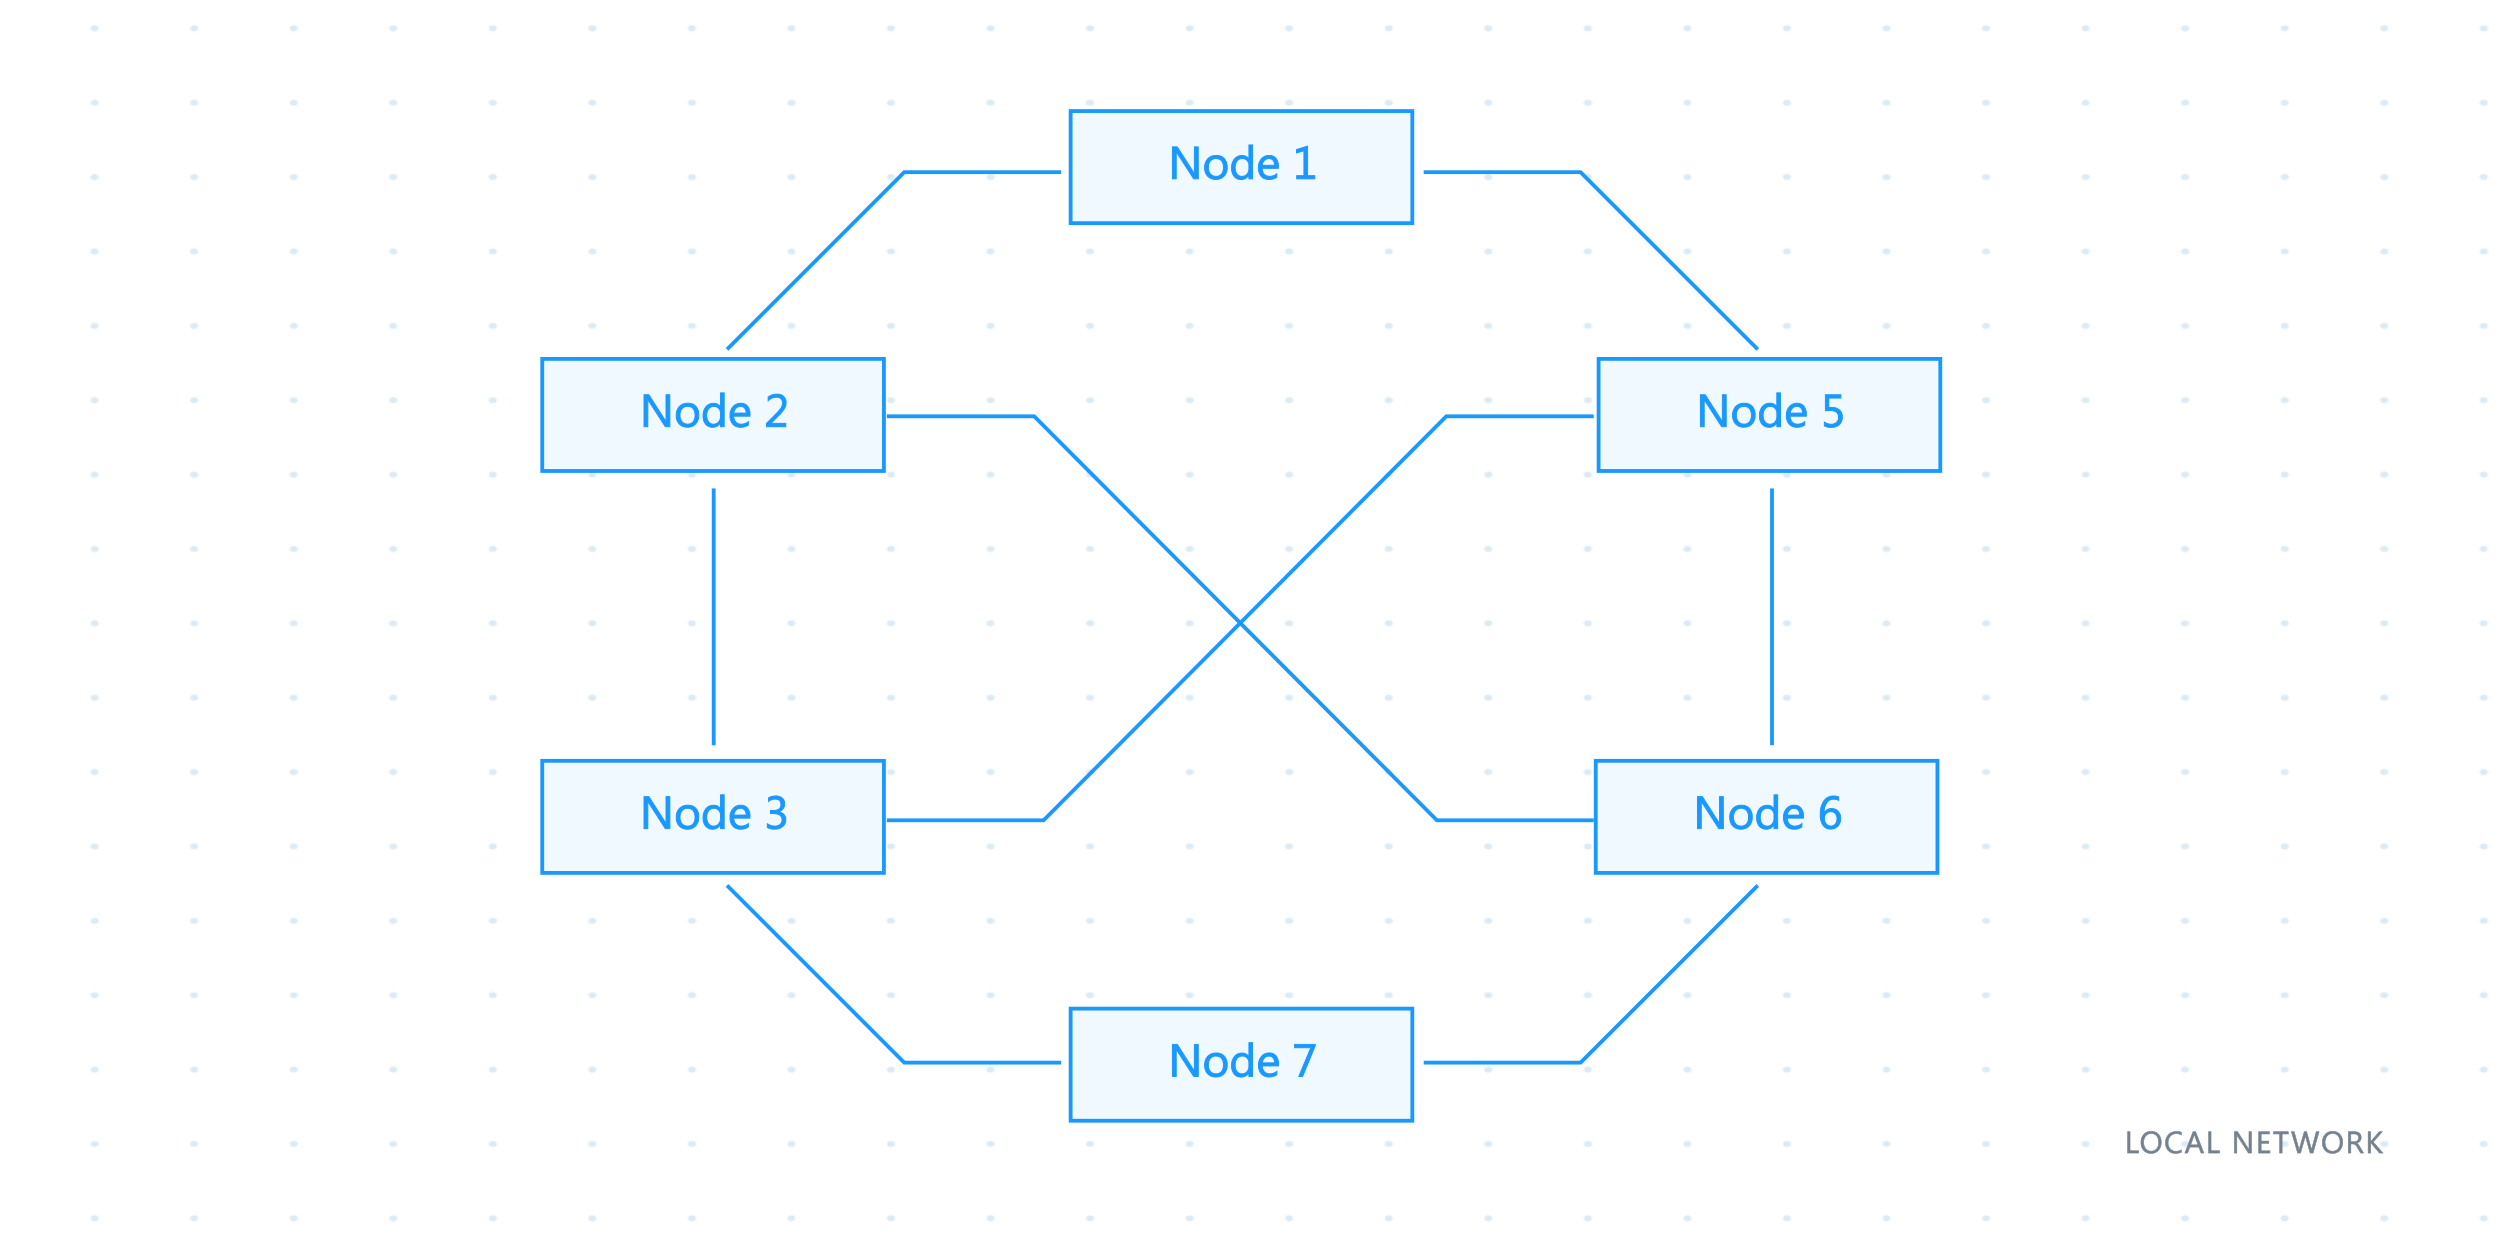 <svg xmlns="http://www.w3.org/2000/svg" xmlns:xlink="http://www.w3.org/1999/xlink" width="1310.93" height="656.33" viewBox="0 0 1310.93 656.33">
  <defs>
    <style>
      .a774ca51-48eb-49f5-ad6a-c9e21e6862b0, .f906c692-76c1-40cc-af8c-fd0bc43a120b {
        fill: none;
      }

      .ea4785bd-9553-4e8a-8f4a-a05044eeae82 {
        fill: #dceaf4;
      }

      .b6795d3b-2fd2-4c4a-88a8-458c6bfcf8cf {
        fill: url(#e42c80fe-ca64-4ca0-a978-923e7fc5f469);
      }

      .eced8070-4f1c-4c0d-afae-d11e3bd49671 {
        fill: #f0f9ff;
      }

      .a1f61894-be21-4291-ba94-fde34d39b3af, .a774ca51-48eb-49f5-ad6a-c9e21e6862b0, .eced8070-4f1c-4c0d-afae-d11e3bd49671 {
        stroke: #1998ff;
      }

      .a1f61894-be21-4291-ba94-fde34d39b3af, .a774ca51-48eb-49f5-ad6a-c9e21e6862b0, .aeb3d6a2-cfe3-46cd-a457-b003a1952b11, .eced8070-4f1c-4c0d-afae-d11e3bd49671 {
        stroke-miterlimit: 10;
      }

      .a774ca51-48eb-49f5-ad6a-c9e21e6862b0, .eced8070-4f1c-4c0d-afae-d11e3bd49671 {
        stroke-width: 2px;
      }

      .a1f61894-be21-4291-ba94-fde34d39b3af {
        fill: #1998ff;
        stroke-width: 0.5px;
      }

      .aeb3d6a2-cfe3-46cd-a457-b003a1952b11 {
        fill: #75828e;
        stroke: #75828e;
        stroke-width: 0.3px;
      }
    </style>
    <pattern id="e42c80fe-ca64-4ca0-a978-923e7fc5f469" data-name="Docs Polka Background" width="60" height="60" patternTransform="translate(-80.88 1126.36) scale(0.87 0.65)" patternUnits="userSpaceOnUse" viewBox="0 0 60 60">
      <rect class="f906c692-76c1-40cc-af8c-fd0bc43a120b" width="60" height="60"/>
      <circle class="ea4785bd-9553-4e8a-8f4a-a05044eeae82" cx="30" cy="30" r="2.47"/>
    </pattern>
  </defs>
  <g id="b189208a-44ee-4100-bab7-3fdee76ba40d" data-name="Layer 2">
    <rect class="b6795d3b-2fd2-4c4a-88a8-458c6bfcf8cf" x="0.86" y="2.29" width="1308.59" height="651.58"/>
  </g>
  <g id="b32f3cea-8732-4937-9f69-85d219bf2f0e" data-name="Layer 1">
    <rect class="eced8070-4f1c-4c0d-afae-d11e3bd49671" x="561.41" y="58.24" width="179.18" height="58.78"/>
    <g>
      <path class="a1f61894-be21-4291-ba94-fde34d39b3af" d="M628.36,93.8h-2.42l-8.65-13.39a6.17,6.17,0,0,1-.53-1.06h-.07a18,18,0,0,1,.09,2.31V93.8h-2V77h2.55l8.42,13.18c.35.55.58.92.68,1.13h0a17.49,17.49,0,0,1-.12-2.48V77h2Z"/>
      <path class="a1f61894-be21-4291-ba94-fde34d39b3af" d="M637.52,94.08a5.58,5.58,0,0,1-4.25-1.68,6.22,6.22,0,0,1-1.58-4.46,6.49,6.49,0,0,1,1.65-4.72,6,6,0,0,1,4.46-1.7A5.38,5.38,0,0,1,642,83.17a6.55,6.55,0,0,1,1.51,4.59,6.44,6.44,0,0,1-1.63,4.6A5.68,5.68,0,0,1,637.52,94.08Zm.14-10.94a3.66,3.66,0,0,0-2.93,1.26,5.17,5.17,0,0,0-1.08,3.47,5,5,0,0,0,1.09,3.37,3.71,3.71,0,0,0,2.92,1.23,3.54,3.54,0,0,0,2.87-1.21,5.22,5.22,0,0,0,1-3.43,5.32,5.32,0,0,0-1-3.47A3.49,3.49,0,0,0,637.66,83.14Z"/>
      <path class="a1f61894-be21-4291-ba94-fde34d39b3af" d="M656.81,93.8h-1.92v-2h0a4.42,4.42,0,0,1-4.12,2.32,4.47,4.47,0,0,1-3.62-1.61,6.6,6.6,0,0,1-1.35-4.39,7.21,7.21,0,0,1,1.5-4.77,5,5,0,0,1,4-1.79,3.85,3.85,0,0,1,3.6,2h0V76h1.92Zm-1.92-5.42V86.61a3.43,3.43,0,0,0-1-2.46,3.21,3.21,0,0,0-2.44-1,3.34,3.34,0,0,0-2.77,1.29,5.64,5.64,0,0,0-1,3.56,5.14,5.14,0,0,0,1,3.28,3.17,3.17,0,0,0,2.6,1.2,3.3,3.3,0,0,0,2.61-1.16A4.37,4.37,0,0,0,654.89,88.38Z"/>
      <path class="a1f61894-be21-4291-ba94-fde34d39b3af" d="M670.35,88.28h-8.48a4.49,4.49,0,0,0,1.08,3.1,3.74,3.74,0,0,0,2.84,1.09,5.88,5.88,0,0,0,3.72-1.34v1.81a7,7,0,0,1-4.18,1.14,5.07,5.07,0,0,1-4-1.63,6.68,6.68,0,0,1-1.45-4.6,6.53,6.53,0,0,1,1.59-4.56,5.08,5.08,0,0,1,3.94-1.77A4.54,4.54,0,0,1,669.06,83a6.37,6.37,0,0,1,1.29,4.24Zm-2-1.63a3.91,3.91,0,0,0-.81-2.59,2.74,2.74,0,0,0-2.19-.92,3.09,3.09,0,0,0-2.31,1,4.39,4.39,0,0,0-1.17,2.54Z"/>
      <path class="a1f61894-be21-4291-ba94-fde34d39b3af" d="M689.45,93.8h-9.51V92.12h3.8V79.06l-3.89,1.16V78.39l5.81-1.77v15.5h3.79Z"/>
    </g>
    <rect class="eced8070-4f1c-4c0d-afae-d11e3bd49671" x="561.41" y="528.9" width="179.18" height="58.78"/>
    <g>
      <path class="a1f61894-be21-4291-ba94-fde34d39b3af" d="M628.36,564.46h-2.42l-8.65-13.39a6.17,6.17,0,0,1-.53-1.06h-.07a18,18,0,0,1,.09,2.31v12.14h-2v-16.8h2.55l8.42,13.18c.35.55.58.92.68,1.13h0a17.42,17.42,0,0,1-.12-2.47V547.66h2Z"/>
      <path class="a1f61894-be21-4291-ba94-fde34d39b3af" d="M637.52,564.75a5.59,5.59,0,0,1-4.25-1.69,6.21,6.21,0,0,1-1.58-4.46,6.49,6.49,0,0,1,1.65-4.72,6,6,0,0,1,4.46-1.7,5.35,5.35,0,0,1,4.19,1.66,6.51,6.51,0,0,1,1.51,4.58,6.44,6.44,0,0,1-1.63,4.6A5.69,5.69,0,0,1,637.52,564.75Zm.14-11a3.66,3.66,0,0,0-2.93,1.26,5.17,5.17,0,0,0-1.08,3.47,4.93,4.93,0,0,0,1.09,3.37,3.71,3.71,0,0,0,2.92,1.23,3.51,3.51,0,0,0,2.87-1.21,5.22,5.22,0,0,0,1-3.43,5.32,5.32,0,0,0-1-3.47A3.52,3.52,0,0,0,637.66,553.8Z"/>
      <path class="a1f61894-be21-4291-ba94-fde34d39b3af" d="M656.81,564.46h-1.92v-2h0a4.43,4.43,0,0,1-4.12,2.33,4.48,4.48,0,0,1-3.62-1.62,6.59,6.59,0,0,1-1.35-4.38,7.17,7.17,0,0,1,1.5-4.77,4.93,4.93,0,0,1,4-1.8,3.85,3.85,0,0,1,3.6,2h0V546.7h1.92ZM654.89,559v-1.77a3.43,3.43,0,0,0-1-2.46,3.24,3.24,0,0,0-2.44-1,3.34,3.34,0,0,0-2.77,1.29,5.66,5.66,0,0,0-1,3.56,5.12,5.12,0,0,0,1,3.28,3.17,3.17,0,0,0,2.6,1.2,3.3,3.3,0,0,0,2.61-1.16A4.37,4.37,0,0,0,654.89,559Z"/>
      <path class="a1f61894-be21-4291-ba94-fde34d39b3af" d="M670.35,558.94h-8.48A4.49,4.49,0,0,0,663,562a3.74,3.74,0,0,0,2.84,1.09,5.88,5.88,0,0,0,3.72-1.34v1.81a7,7,0,0,1-4.18,1.15,5.08,5.08,0,0,1-4-1.64,6.68,6.68,0,0,1-1.45-4.6,6.53,6.53,0,0,1,1.59-4.56,5.08,5.08,0,0,1,3.94-1.77,4.52,4.52,0,0,1,3.65,1.53,6.33,6.33,0,0,1,1.29,4.23Zm-2-1.62a3.9,3.9,0,0,0-.81-2.59,2.71,2.71,0,0,0-2.19-.93,3.09,3.09,0,0,0-2.31,1,4.39,4.39,0,0,0-1.17,2.55Z"/>
      <path class="a1f61894-be21-4291-ba94-fde34d39b3af" d="M689.72,548.27l-6.66,16.19h-2l6.29-15.07h-8.47v-1.73h10.83Z"/>
    </g>
    <rect class="eced8070-4f1c-4c0d-afae-d11e3bd49671" x="284.33" y="188.19" width="179.18" height="58.78"/>
    <g>
      <path class="a1f61894-be21-4291-ba94-fde34d39b3af" d="M351.28,223.75h-2.42l-8.65-13.39a5.57,5.57,0,0,1-.54-1.06h-.07a15.75,15.75,0,0,1,.1,2.31v12.14h-2V207h2.55l8.42,13.18c.35.55.58.92.68,1.13h0a19.69,19.69,0,0,1-.11-2.48V207h2Z"/>
      <path class="a1f61894-be21-4291-ba94-fde34d39b3af" d="M360.44,224a5.58,5.58,0,0,1-4.25-1.68,6.23,6.23,0,0,1-1.59-4.46,6.46,6.46,0,0,1,1.66-4.72,6,6,0,0,1,4.46-1.7,5.38,5.38,0,0,1,4.19,1.65,6.58,6.58,0,0,1,1.51,4.59,6.44,6.44,0,0,1-1.63,4.59A5.65,5.65,0,0,1,360.44,224Zm.14-10.94a3.66,3.66,0,0,0-2.93,1.26,5.17,5.17,0,0,0-1.08,3.47,5,5,0,0,0,1.09,3.37,3.71,3.71,0,0,0,2.92,1.23,3.54,3.54,0,0,0,2.87-1.21,5.29,5.29,0,0,0,1-3.43,5.37,5.37,0,0,0-1-3.47A3.49,3.49,0,0,0,360.58,213.09Z"/>
      <path class="a1f61894-be21-4291-ba94-fde34d39b3af" d="M379.73,223.75h-1.92v-2h-.05a4.84,4.84,0,0,1-7.74.71,6.62,6.62,0,0,1-1.35-4.39,7.21,7.21,0,0,1,1.5-4.77,5,5,0,0,1,4-1.79,3.85,3.85,0,0,1,3.6,1.95h.05V206h1.92Zm-1.92-5.42v-1.77a3.43,3.43,0,0,0-1-2.46,3.22,3.22,0,0,0-2.44-1,3.33,3.33,0,0,0-2.77,1.29,5.65,5.65,0,0,0-1,3.56,5.1,5.1,0,0,0,1,3.27,3.15,3.15,0,0,0,2.6,1.21,3.27,3.27,0,0,0,2.6-1.16A4.33,4.33,0,0,0,377.81,218.33Z"/>
      <path class="a1f61894-be21-4291-ba94-fde34d39b3af" d="M393.26,218.23h-8.47a4.49,4.49,0,0,0,1.08,3.1,3.74,3.74,0,0,0,2.83,1.09,5.89,5.89,0,0,0,3.73-1.34v1.8a6.92,6.92,0,0,1-4.18,1.15,5.07,5.07,0,0,1-4-1.63,6.68,6.68,0,0,1-1.45-4.6,6.57,6.57,0,0,1,1.59-4.57,5.1,5.1,0,0,1,3.94-1.76A4.52,4.52,0,0,1,392,213a6.36,6.36,0,0,1,1.29,4.23Zm-2-1.63a3.86,3.86,0,0,0-.8-2.59,2.76,2.76,0,0,0-2.2-.92,3.08,3.08,0,0,0-2.3,1,4.4,4.4,0,0,0-1.18,2.54Z"/>
      <path class="a1f61894-be21-4291-ba94-fde34d39b3af" d="M412.05,223.75H401.92V222l4.9-4.91A20.91,20.91,0,0,0,409.5,214a4.88,4.88,0,0,0,.8-2.67,2.94,2.94,0,0,0-.83-2.25,3.28,3.28,0,0,0-2.37-.8,6.31,6.31,0,0,0-4.31,1.93v-2a7.25,7.25,0,0,1,4.58-1.53,5,5,0,0,1,3.54,1.21,4.31,4.31,0,0,1,1.29,3.27,6.26,6.26,0,0,1-.89,3.16,19.66,19.66,0,0,1-3.2,3.83L404.23,222V222h7.82Z"/>
    </g>
    <rect class="eced8070-4f1c-4c0d-afae-d11e3bd49671" x="284.33" y="398.95" width="179.18" height="58.78"/>
    <g>
      <path class="a1f61894-be21-4291-ba94-fde34d39b3af" d="M351.28,434.51h-2.42l-8.65-13.39a5.8,5.8,0,0,1-.54-1.05h-.07a15.48,15.48,0,0,1,.1,2.3v12.14h-2v-16.8h2.55l8.42,13.18c.35.55.58.93.68,1.13h0a19.62,19.62,0,0,1-.11-2.47V417.71h2Z"/>
      <path class="a1f61894-be21-4291-ba94-fde34d39b3af" d="M360.44,434.8a5.55,5.55,0,0,1-4.25-1.69,6.2,6.2,0,0,1-1.59-4.45,6.48,6.48,0,0,1,1.66-4.73,6,6,0,0,1,4.46-1.7,5.35,5.35,0,0,1,4.19,1.66,6.55,6.55,0,0,1,1.51,4.58,6.46,6.46,0,0,1-1.63,4.6A5.69,5.69,0,0,1,360.44,434.8Zm.14-10.95a3.66,3.66,0,0,0-2.93,1.26,5.18,5.18,0,0,0-1.08,3.48,4.92,4.92,0,0,0,1.09,3.36,3.71,3.71,0,0,0,2.92,1.23,3.51,3.51,0,0,0,2.87-1.21,5.27,5.27,0,0,0,1-3.43,5.37,5.37,0,0,0-1-3.47A3.52,3.52,0,0,0,360.58,423.85Z"/>
      <path class="a1f61894-be21-4291-ba94-fde34d39b3af" d="M379.73,434.51h-1.92v-2h-.05a4.83,4.83,0,0,1-7.74.7,6.59,6.59,0,0,1-1.35-4.38,7.17,7.17,0,0,1,1.5-4.77,4.93,4.93,0,0,1,4-1.8,3.85,3.85,0,0,1,3.6,1.95h.05v-7.43h1.92Zm-1.92-5.42v-1.77a3.43,3.43,0,0,0-1-2.46,3.26,3.26,0,0,0-2.44-1,3.33,3.33,0,0,0-2.77,1.29,5.67,5.67,0,0,0-1,3.56,5.11,5.11,0,0,0,1,3.28,3.17,3.17,0,0,0,2.6,1.2,3.27,3.27,0,0,0,2.6-1.16A4.31,4.31,0,0,0,377.81,429.09Z"/>
      <path class="a1f61894-be21-4291-ba94-fde34d39b3af" d="M393.26,429h-8.47a4.48,4.48,0,0,0,1.08,3.09,3.7,3.7,0,0,0,2.83,1.09,5.89,5.89,0,0,0,3.73-1.34v1.81a7,7,0,0,1-4.18,1.15,5.08,5.08,0,0,1-4-1.64,6.68,6.68,0,0,1-1.45-4.6,6.53,6.53,0,0,1,1.59-4.56,5.08,5.08,0,0,1,3.94-1.77,4.49,4.49,0,0,1,3.64,1.53,6.33,6.33,0,0,1,1.29,4.23Zm-2-1.63a3.84,3.84,0,0,0-.8-2.59,2.74,2.74,0,0,0-2.2-.93,3.08,3.08,0,0,0-2.3,1,4.4,4.4,0,0,0-1.18,2.55Z"/>
      <path class="a1f61894-be21-4291-ba94-fde34d39b3af" d="M402.33,433.89v-2.07a6.11,6.11,0,0,0,3.89,1.36,4.2,4.2,0,0,0,2.81-.88,2.94,2.94,0,0,0,1.05-2.37q0-3.29-4.68-3.29H404V425h1.32c2.78,0,4.16-1,4.16-3.09s-1.05-2.86-3.17-2.86a5.41,5.41,0,0,0-3.34,1.2v-1.87a7.35,7.35,0,0,1,3.82-1,4.93,4.93,0,0,1,3.39,1.12,3.67,3.67,0,0,1,1.27,2.89,4.1,4.1,0,0,1-3.37,4.26v.05A4.53,4.53,0,0,1,411,427a3.77,3.77,0,0,1,1.07,2.74,4.59,4.59,0,0,1-1.62,3.65,6.41,6.41,0,0,1-4.29,1.39A7,7,0,0,1,402.33,433.89Z"/>
    </g>
    <rect class="eced8070-4f1c-4c0d-afae-d11e3bd49671" x="836.76" y="398.95" width="179.18" height="58.78"/>
    <g>
      <path class="a1f61894-be21-4291-ba94-fde34d39b3af" d="M903.7,434.51h-2.41l-8.65-13.39a5.57,5.57,0,0,1-.54-1.06H892a17.39,17.39,0,0,1,.1,2.31v12.14h-2v-16.8h2.55l8.42,13.18c.35.55.57.92.68,1.13h0a17.91,17.91,0,0,1-.11-2.48V417.71h2Z"/>
      <path class="a1f61894-be21-4291-ba94-fde34d39b3af" d="M912.87,434.79a5.57,5.57,0,0,1-4.25-1.68,6.21,6.21,0,0,1-1.59-4.46,6.49,6.49,0,0,1,1.65-4.72,6,6,0,0,1,4.47-1.7,5.39,5.39,0,0,1,4.19,1.65,6.59,6.59,0,0,1,1.5,4.59,6.47,6.47,0,0,1-1.62,4.6A5.68,5.68,0,0,1,912.87,434.79Zm.14-10.94a3.65,3.65,0,0,0-2.93,1.26,5.17,5.17,0,0,0-1.08,3.47,4.88,4.88,0,0,0,1.09,3.37,3.71,3.71,0,0,0,2.92,1.23,3.48,3.48,0,0,0,2.86-1.21,5.22,5.22,0,0,0,1-3.43,5.32,5.32,0,0,0-1-3.47A3.49,3.49,0,0,0,913,423.85Z"/>
      <path class="a1f61894-be21-4291-ba94-fde34d39b3af" d="M932.16,434.51h-1.92v-2h0a4.84,4.84,0,0,1-7.74.71,6.61,6.61,0,0,1-1.36-4.39,7.16,7.16,0,0,1,1.5-4.76,5,5,0,0,1,4-1.8,3.85,3.85,0,0,1,3.6,1.95h0v-7.43h1.92Zm-1.92-5.42v-1.77a3.44,3.44,0,0,0-1-2.46,3.22,3.22,0,0,0-2.43-1,3.31,3.31,0,0,0-2.77,1.29,5.67,5.67,0,0,0-1,3.56,5.13,5.13,0,0,0,1,3.28,3.16,3.16,0,0,0,2.6,1.2,3.27,3.27,0,0,0,2.6-1.16A4.33,4.33,0,0,0,930.24,429.09Z"/>
      <path class="a1f61894-be21-4291-ba94-fde34d39b3af" d="M945.69,429h-8.47a4.49,4.49,0,0,0,1.08,3.1,3.74,3.74,0,0,0,2.83,1.09,5.89,5.89,0,0,0,3.73-1.34v1.81a7,7,0,0,1-4.18,1.14,5.07,5.07,0,0,1-4-1.63,6.68,6.68,0,0,1-1.45-4.6,6.53,6.53,0,0,1,1.59-4.56,5.06,5.06,0,0,1,3.94-1.77,4.49,4.49,0,0,1,3.64,1.53,6.33,6.33,0,0,1,1.29,4.23Zm-2-1.62a3.84,3.84,0,0,0-.8-2.59,2.74,2.74,0,0,0-2.2-.93,3.12,3.12,0,0,0-2.31,1,4.46,4.46,0,0,0-1.17,2.55Z"/>
      <path class="a1f61894-be21-4291-ba94-fde34d39b3af" d="M964.17,417.91v1.81a6,6,0,0,0-2.74-.66,4.12,4.12,0,0,0-3.58,2,9.43,9.43,0,0,0-1.34,5.33h0A4,4,0,0,1,960.4,424a4.51,4.51,0,0,1,3.5,1.41,5.38,5.38,0,0,1,1.3,3.78,5.62,5.62,0,0,1-1.48,4,5,5,0,0,1-3.79,1.56,4.61,4.61,0,0,1-4-2,9.61,9.61,0,0,1-1.44-5.66,12,12,0,0,1,1.88-7.06,5.86,5.86,0,0,1,5-2.63A6.66,6.66,0,0,1,964.17,417.91ZM960,425.63a3.15,3.15,0,0,0-2.42,1,3.42,3.42,0,0,0-.92,2.38,4.69,4.69,0,0,0,.92,2.94,3.08,3.08,0,0,0,4.78.16,4,4,0,0,0,.9-2.69,4.17,4.17,0,0,0-.86-2.79A3,3,0,0,0,960,425.63Z"/>
    </g>
    <rect class="eced8070-4f1c-4c0d-afae-d11e3bd49671" x="838.26" y="188.19" width="179.18" height="58.78"/>
    <g>
      <path class="a1f61894-be21-4291-ba94-fde34d39b3af" d="M905.2,223.75h-2.41l-8.65-13.39a5.57,5.57,0,0,1-.54-1.06h-.07a15.75,15.75,0,0,1,.1,2.31v12.14h-2V207h2.55l8.42,13.18c.35.55.57.92.68,1.13h0a19.69,19.69,0,0,1-.11-2.48V207h2Z"/>
      <path class="a1f61894-be21-4291-ba94-fde34d39b3af" d="M914.37,224a5.58,5.58,0,0,1-4.25-1.68,6.21,6.21,0,0,1-1.59-4.46,6.46,6.46,0,0,1,1.66-4.72,6,6,0,0,1,4.46-1.7,5.38,5.38,0,0,1,4.19,1.65,6.6,6.6,0,0,1,1.51,4.59,6.48,6.48,0,0,1-1.63,4.6A5.68,5.68,0,0,1,914.37,224Zm.14-10.94a3.66,3.66,0,0,0-2.93,1.26,5.17,5.17,0,0,0-1.08,3.47,4.88,4.88,0,0,0,1.09,3.37,3.71,3.71,0,0,0,2.92,1.23,3.51,3.51,0,0,0,2.86-1.21,5.22,5.22,0,0,0,1-3.43,5.32,5.32,0,0,0-1-3.47A3.49,3.49,0,0,0,914.51,213.09Z"/>
      <path class="a1f61894-be21-4291-ba94-fde34d39b3af" d="M933.66,223.75h-1.92v-2h0a4.84,4.84,0,0,1-7.74.71A6.6,6.6,0,0,1,922.6,218a7.21,7.21,0,0,1,1.5-4.77,5,5,0,0,1,4-1.79,3.85,3.85,0,0,1,3.6,1.95h0V206h1.92Zm-1.92-5.42v-1.77a3.43,3.43,0,0,0-1-2.46,3.22,3.22,0,0,0-2.44-1,3.33,3.33,0,0,0-2.77,1.29,5.65,5.65,0,0,0-1,3.56,5.13,5.13,0,0,0,1,3.28,3.17,3.17,0,0,0,2.6,1.2,3.27,3.27,0,0,0,2.6-1.16A4.33,4.33,0,0,0,931.74,218.33Z"/>
      <path class="a1f61894-be21-4291-ba94-fde34d39b3af" d="M947.19,218.23h-8.47a4.49,4.49,0,0,0,1.08,3.1,3.74,3.74,0,0,0,2.83,1.09,5.89,5.89,0,0,0,3.73-1.34v1.81a7,7,0,0,1-4.18,1.14,5.07,5.07,0,0,1-4-1.63,6.68,6.68,0,0,1-1.45-4.6,6.53,6.53,0,0,1,1.59-4.56,5.06,5.06,0,0,1,3.94-1.77A4.49,4.49,0,0,1,945.9,213a6.33,6.33,0,0,1,1.29,4.23Zm-2-1.63a3.88,3.88,0,0,0-.8-2.59,2.76,2.76,0,0,0-2.2-.92,3.08,3.08,0,0,0-2.3,1,4.4,4.4,0,0,0-1.18,2.54Z"/>
      <path class="a1f61894-be21-4291-ba94-fde34d39b3af" d="M956.65,223.34v-2a6.35,6.35,0,0,0,3.5,1.12,4.09,4.09,0,0,0,2.88-1,3.47,3.47,0,0,0,1.08-2.67,3.18,3.18,0,0,0-1.11-2.58,4.84,4.84,0,0,0-3.19-.93c-.46,0-1.34.05-2.63.14V207h8.13v1.73H959v4.92c.52,0,1,0,1.43,0a6,6,0,0,1,4.18,1.35,4.79,4.79,0,0,1,1.47,3.71,5.14,5.14,0,0,1-1.59,3.93,6.1,6.1,0,0,1-4.35,1.48A6.93,6.93,0,0,1,956.65,223.34Z"/>
    </g>
    <g>
      <path class="aeb3d6a2-cfe3-46cd-a457-b003a1952b11" d="M1121.43,604.64h-5.81V593.43h1.31v10h4.5Z"/>
      <path class="aeb3d6a2-cfe3-46cd-a457-b003a1952b11" d="M1127.92,604.82a4.92,4.92,0,0,1-3.82-1.57,5.83,5.83,0,0,1-1.43-4.08,6.13,6.13,0,0,1,1.46-4.31,5.08,5.08,0,0,1,4-1.61,4.8,4.8,0,0,1,3.73,1.56,5.81,5.81,0,0,1,1.42,4.08,6.19,6.19,0,0,1-1.45,4.34A5,5,0,0,1,1127.92,604.82Zm.09-10.39a3.62,3.62,0,0,0-2.87,1.28,5.65,5.65,0,0,0,0,6.67,3.5,3.5,0,0,0,2.8,1.26,3.66,3.66,0,0,0,2.9-1.2,4.9,4.9,0,0,0,1.07-3.37,5.18,5.18,0,0,0-1-3.43A3.57,3.57,0,0,0,1128,594.43Z"/>
      <path class="aeb3d6a2-cfe3-46cd-a457-b003a1952b11" d="M1143.89,604.17a6.54,6.54,0,0,1-3.09.65,5,5,0,0,1-3.83-1.53,5.69,5.69,0,0,1-1.44-4,6,6,0,0,1,1.62-4.35,5.49,5.49,0,0,1,4.1-1.65,6.54,6.54,0,0,1,2.64.46v1.4a5.34,5.34,0,0,0-2.66-.68,4.09,4.09,0,0,0-3.13,1.29,4.86,4.86,0,0,0-1.19,3.45,4.61,4.61,0,0,0,1.12,3.26,3.79,3.79,0,0,0,2.94,1.21,5.52,5.52,0,0,0,2.92-.75Z"/>
      <path class="aeb3d6a2-cfe3-46cd-a457-b003a1952b11" d="M1155.64,604.64h-1.45L1153,601.5h-4.75l-1.12,3.14h-1.46l4.3-11.21h1.36Zm-3.07-4.32-1.76-4.78a5.52,5.52,0,0,1-.17-.75h0a3.75,3.75,0,0,1-.18.75l-1.74,4.78Z"/>
      <path class="aeb3d6a2-cfe3-46cd-a457-b003a1952b11" d="M1163.9,604.64h-5.81V593.43h1.31v10h4.5Z"/>
      <path class="aeb3d6a2-cfe3-46cd-a457-b003a1952b11" d="M1180.64,604.64H1179l-5.77-8.93a4.73,4.73,0,0,1-.36-.71h0a12.1,12.1,0,0,1,.06,1.54v8.1h-1.31V593.43h1.7l5.61,8.79q.35.56.45.75h0a12.07,12.07,0,0,1-.08-1.65v-7.89h1.32Z"/>
      <path class="aeb3d6a2-cfe3-46cd-a457-b003a1952b11" d="M1190.31,604.64h-5.94V593.43h5.69v1.19h-4.37v3.73h4v1.18h-4v3.92h4.62Z"/>
      <path class="aeb3d6a2-cfe3-46cd-a457-b003a1952b11" d="M1199.92,594.62h-3.23v10h-1.31v-10h-3.23v-1.19h7.77Z"/>
      <path class="aeb3d6a2-cfe3-46cd-a457-b003a1952b11" d="M1216.07,593.43l-3.17,11.21h-1.54l-2.3-8.19a5,5,0,0,1-.18-1.14h0a6,6,0,0,1-.2,1.12l-2.32,8.21h-1.53l-3.28-11.21H1203l2.38,8.6a5.82,5.82,0,0,1,.19,1.12h0a5.69,5.69,0,0,1,.24-1.12l2.47-8.6h1.26l2.38,8.66a6.5,6.5,0,0,1,.18,1h0a6.22,6.22,0,0,1,.21-1.08l2.29-8.63Z"/>
      <path class="aeb3d6a2-cfe3-46cd-a457-b003a1952b11" d="M1223.05,604.82a4.92,4.92,0,0,1-3.82-1.57,5.83,5.83,0,0,1-1.43-4.08,6.13,6.13,0,0,1,1.46-4.31,5.08,5.08,0,0,1,4-1.61,4.8,4.8,0,0,1,3.73,1.56,5.81,5.81,0,0,1,1.42,4.08,6.19,6.19,0,0,1-1.45,4.34A5,5,0,0,1,1223.05,604.82Zm.09-10.39a3.62,3.62,0,0,0-2.87,1.28,5.65,5.65,0,0,0,0,6.67,3.5,3.5,0,0,0,2.8,1.26,3.66,3.66,0,0,0,2.9-1.2,4.9,4.9,0,0,0,1.07-3.37,5.18,5.18,0,0,0-1-3.43A3.57,3.57,0,0,0,1223.14,594.43Z"/>
      <path class="aeb3d6a2-cfe3-46cd-a457-b003a1952b11" d="M1239.43,604.64h-1.57L1236,601.5a6.49,6.49,0,0,0-.5-.75,2.62,2.62,0,0,0-.5-.5,1.77,1.77,0,0,0-.54-.29,2.31,2.31,0,0,0-.67-.09h-1.07v4.77h-1.32V593.43h3.35a4.45,4.45,0,0,1,1.35.19,2.92,2.92,0,0,1,1.08.56,2.65,2.65,0,0,1,.72.93,3.13,3.13,0,0,1,.25,1.31,3,3,0,0,1-.17,1.07,2.87,2.87,0,0,1-.5.87,3.11,3.11,0,0,1-.78.66,4.1,4.1,0,0,1-1,.41v0a2.54,2.54,0,0,1,.49.29,2.33,2.33,0,0,1,.39.38,3.41,3.41,0,0,1,.37.5c.13.18.26.39.41.64Zm-6.72-10v4.06h1.78a2.94,2.94,0,0,0,.91-.14,2.16,2.16,0,0,0,.72-.43,2.09,2.09,0,0,0,.48-.68,2.37,2.37,0,0,0,.17-.9,1.77,1.77,0,0,0-.58-1.4,2.49,2.49,0,0,0-1.69-.51Z"/>
      <path class="aeb3d6a2-cfe3-46cd-a457-b003a1952b11" d="M1249.56,604.64h-1.83l-4.32-5.13a2,2,0,0,1-.3-.39h0v5.52h-1.32V593.43h1.32v5.27h0a2.24,2.24,0,0,1,.3-.38l4.18-4.89h1.64l-4.81,5.38Z"/>
    </g>
    <line class="a774ca51-48eb-49f5-ad6a-c9e21e6862b0" x1="929.19" y1="390.79" x2="929.19" y2="256.12"/>
    <polyline class="a774ca51-48eb-49f5-ad6a-c9e21e6862b0" points="746.55 557.22 828.79 557.22 921.72 464.3"/>
    <line class="a774ca51-48eb-49f5-ad6a-c9e21e6862b0" x1="374.24" y1="390.79" x2="374.24" y2="256.12"/>
    <polyline class="a774ca51-48eb-49f5-ad6a-c9e21e6862b0" points="556.4 557.22 474.15 557.22 381.23 464.3"/>
    <polyline class="a774ca51-48eb-49f5-ad6a-c9e21e6862b0" points="746.55 90.29 828.79 90.29 921.72 183.21"/>
    <polyline class="a774ca51-48eb-49f5-ad6a-c9e21e6862b0" points="835.7 430.13 753.46 430.13 542.3 218.3 464.99 218.3"/>
    <polyline class="a774ca51-48eb-49f5-ad6a-c9e21e6862b0" points="556.4 90.29 474.15 90.29 381.23 183.21"/>
    <polyline class="a774ca51-48eb-49f5-ad6a-c9e21e6862b0" points="464.99 430.13 547.24 430.13 758.39 218.3 835.7 218.3"/>
  </g>
</svg>
